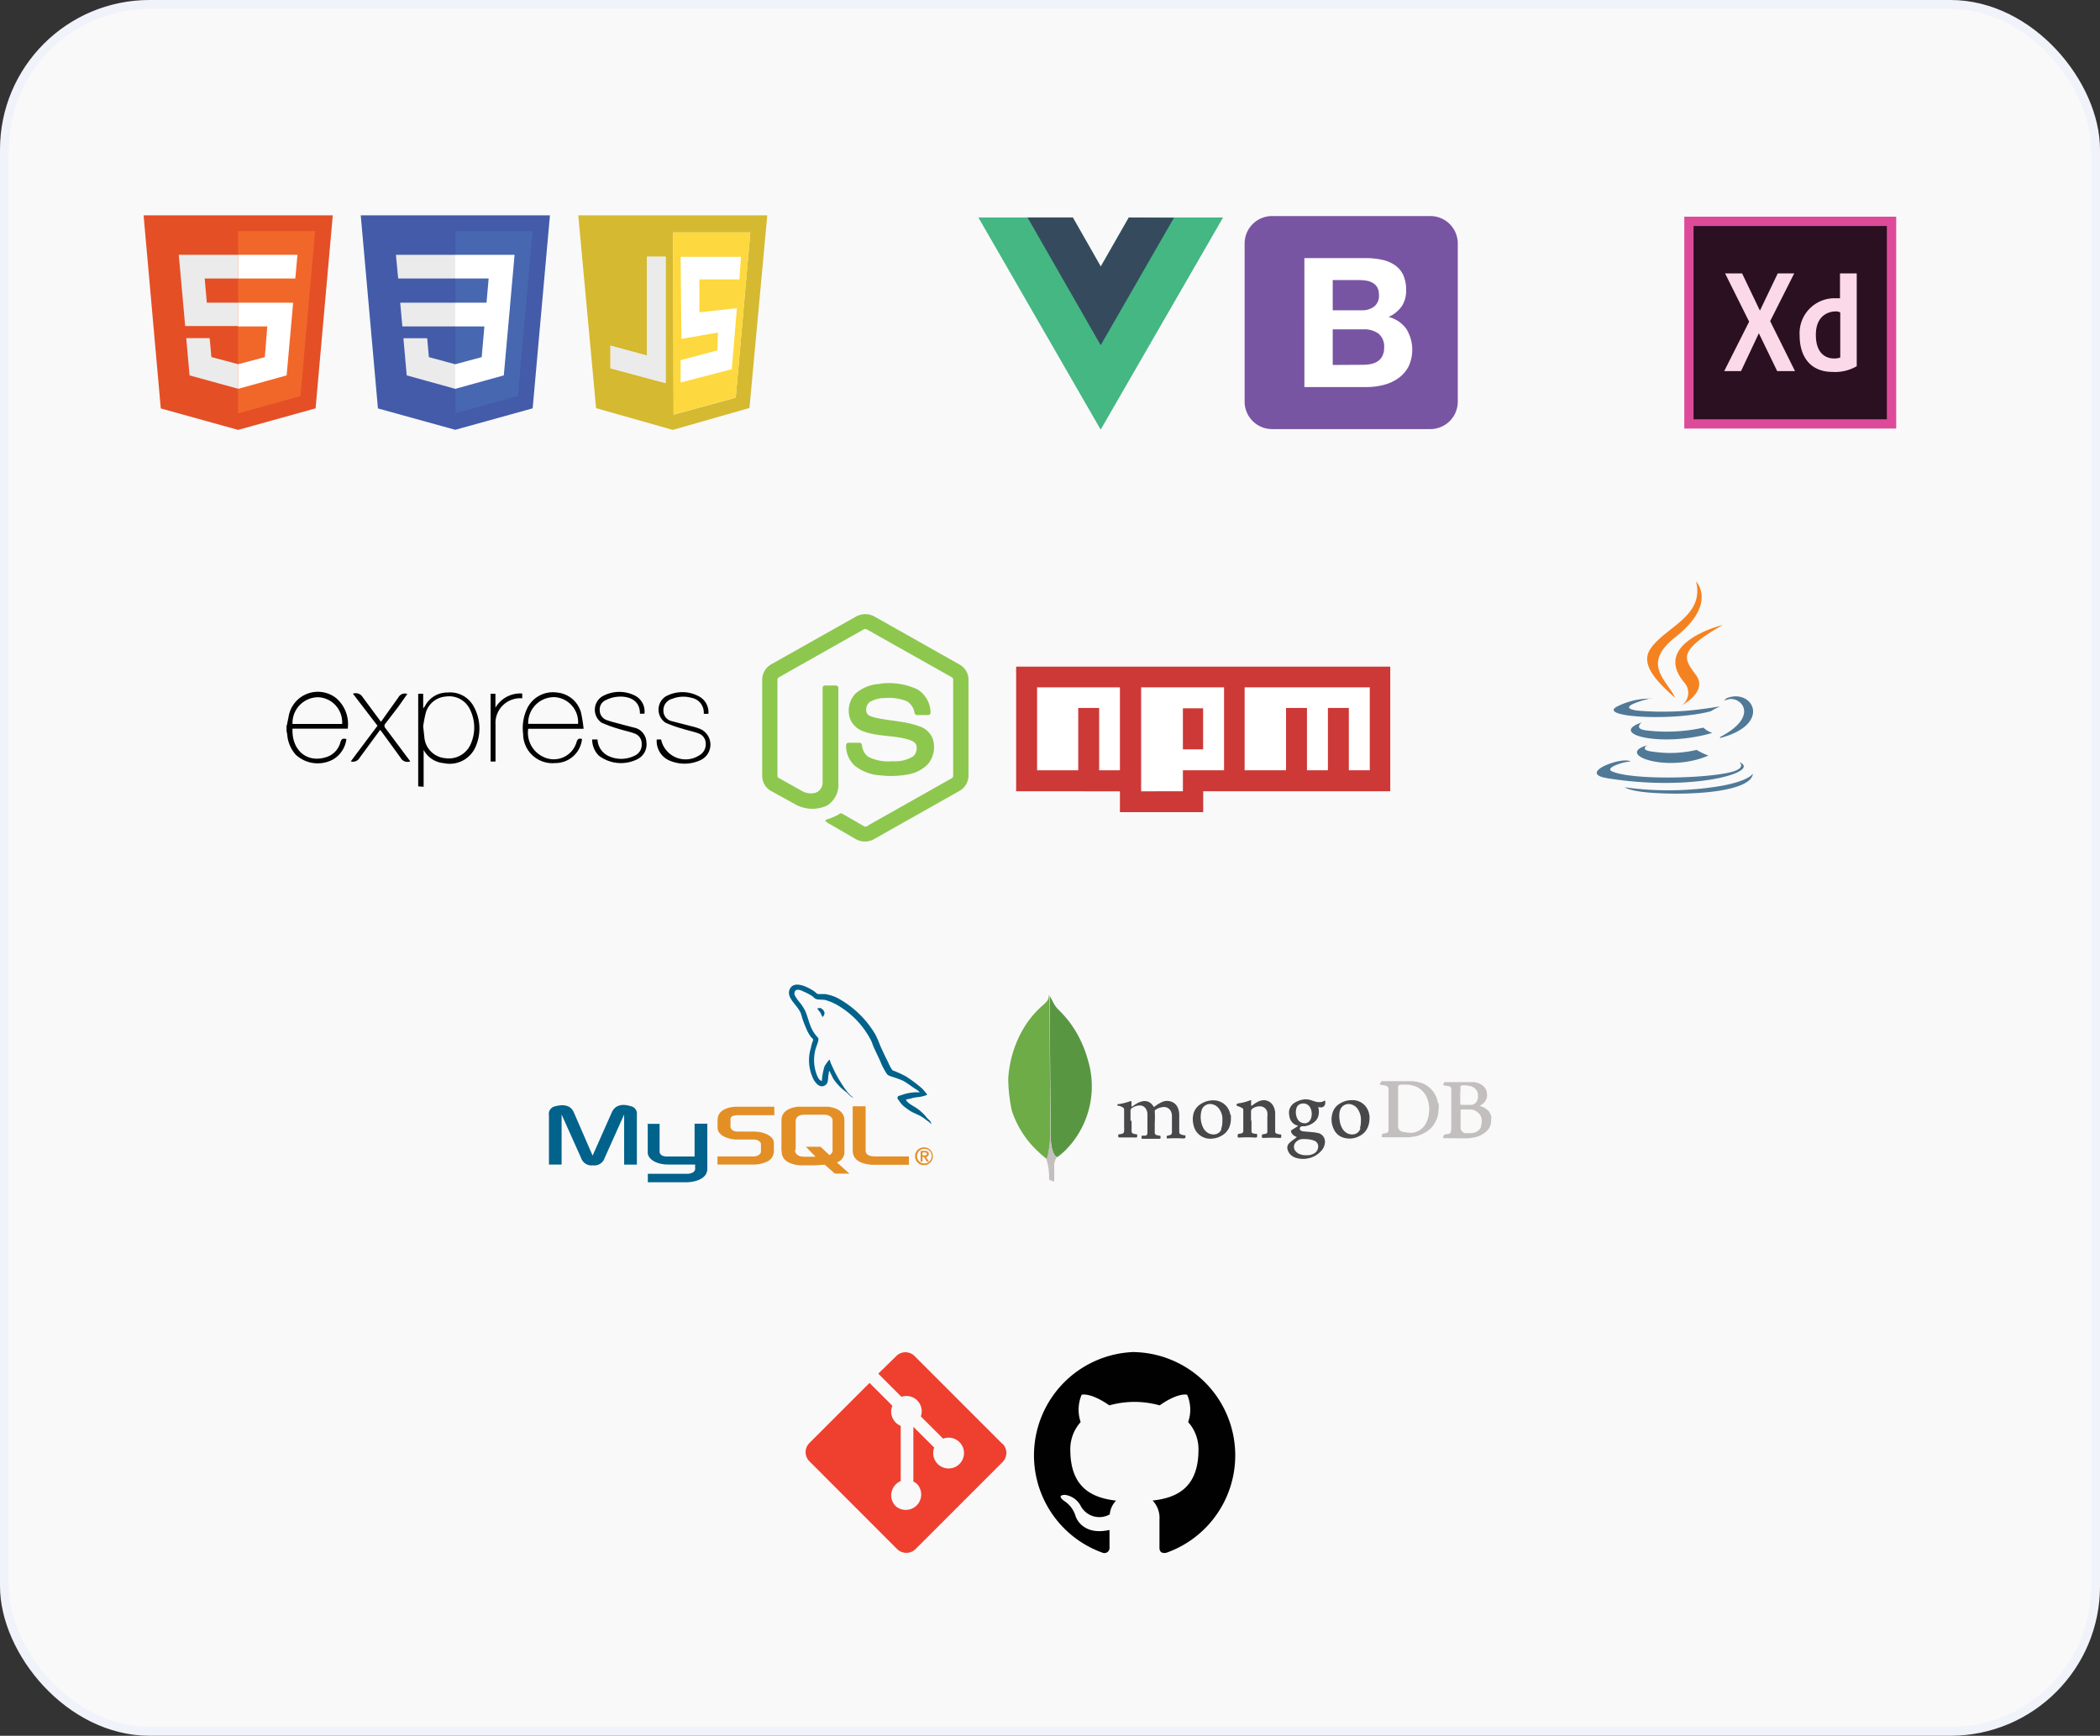 <svg xmlns="http://www.w3.org/2000/svg" viewBox="0 0 235.76 194.9"><rect x="0" y="0" width="235.76" height="194.9" fill="#333333" stroke="none"/><defs><style>.cls-1{fill:#f9f9fa;stroke:#f1f3fa;stroke-miterlimit:10;}.cls-2,.cls-4{fill:#01628b;}.cls-3,.cls-5{fill:#e38f25;}.cls-10,.cls-4,.cls-5{fill-rule:evenodd;}.cls-6{fill:#599642;}.cls-7{fill:#6dac46;}.cls-8{fill:#c3bfbf;}.cls-9{fill:#48484a;}.cls-10,.cls-30{fill:#010101;}.cls-11{fill:#ef3f2f;}.cls-12{fill:#dd4a9a;}.cls-13{fill:#2a1021;}.cls-14{fill:#fbd9e8;}.cls-15{fill:#fff;}.cls-16{fill:#d5b930;}.cls-17,.cls-18,.cls-25{fill:#ebebeb;}.cls-17{fill-opacity:0;}.cls-17,.cls-18{opacity:0.99;isolation:isolate;}.cls-18{fill-opacity:0.92;}.cls-19{fill:#fdd83e;}.cls-20{fill:#7855a3;}.cls-21{fill:#44b783;}.cls-22{fill:#364a5e;}.cls-23{fill:#435ba9;}.cls-24{fill:#4767b0;}.cls-26{fill:#e44f26;}.cls-27{fill:#f1672a;}.cls-28{fill:#cc3937;}.cls-29{fill:#8ec74e;}.cls-31{fill:#507997;}.cls-32{fill:#f58220;}</style></defs><g id="Layer_1" data-name="Layer 1"><rect class="cls-1" x="0.5" y="0.5" width="234.76" height="193.9" rx="16.29"/></g><g id="Layer_3" data-name="Layer 3"><path class="cls-2" d="M73.9,147h1.42v-5.62l2.2,4.91a1.22,1.22,0,0,0,1.32.8,1.2,1.2,0,0,0,1.3-.8l2.2-4.91v5.63h1.43v-5.62a.85.85,0,0,0-.68-.94c-1.08-.34-1.8-.05-2.13.68L78.8,146l-2.1-4.84c-.31-.73-1-1-2.13-.69a.86.86,0,0,0-.67,1Zm11-4.57h1.42v3.1c0,.16.06.56.84.57.39,0,3.07,0,3.09,0v-3.69h1.43v5.05c0,1.24-1.54,1.51-2.26,1.53H85v-.95h4.5c.92-.1.81-.56.81-.71V147h-3c-1.41,0-2.31-.63-2.32-1.34,0-.06,0-3.16,0-3.19Z" transform="translate(-12.27 -16.24)"/><path class="cls-3" d="M92.82,147h4.1a3.19,3.19,0,0,0,1.31-.27,1.29,1.29,0,0,0,.92-1.17v-1c0-.41-.34-.79-1-1.05a3.72,3.72,0,0,0-1.22-.21H95.19c-.57,0-.85-.17-.91-.55a.32.32,0,0,1,0-.13V142a.27.27,0,0,1,0-.12c.06-.29.22-.37.72-.42h4.2v-.95h-4a3.86,3.86,0,0,0-1.15.12c-.85.27-1.22.69-1.22,1.42v.83c0,.64.72,1.18,1.94,1.31l.41,0h1.63c.45,0,.64.12.78.28a.33.33,0,0,1,.11.25v.84a.48.48,0,0,1-.2.33,1,1,0,0,1-.61.2H92.82V147ZM108,145.39c0,1,.72,1.53,2.19,1.64h4.12v-.94H110.6c-.83,0-1.15-.21-1.15-.72v-4.91H108v4.92Zm-8,.05v-3.38c0-.86.6-1.38,1.79-1.55l.39,0h2.7l.4,0c1.19.17,1.79.69,1.79,1.55v3.38a1.24,1.24,0,0,1-.84,1.32l1.4,1.26H106l-1.14-1-1.14.07h-1.52a3.27,3.27,0,0,1-.84-.12c-.91-.25-1.34-.72-1.34-1.51Zm1.53-.08a.89.89,0,0,0,0,.14c.09.4.45.62,1,.62h1.3L102.74,145h1.65l1,.94a.65.65,0,0,0,.35-.46.3.3,0,0,0,0-.13v-3.25a.32.32,0,0,0,0-.13c-.08-.36-.45-.57-1-.57h-2.14c-.64,0-1,.27-1,.7v3.22Z" transform="translate(-12.27 -16.24)"/><path class="cls-2" d="M115.59,138.9a5.07,5.07,0,0,0-2.11.3c-.17.07-.43.07-.45.27s.1.24.17.35a2.85,2.85,0,0,0,.57.67c.23.17.46.35.7.5.43.26.91.41,1.32.67.24.16.48.35.72.52s.2.22.35.28v0a3.78,3.78,0,0,1-.17-.35l-.33-.32a5.13,5.13,0,0,0-1.14-1.09c-.34-.25-1.1-.58-1.25-1l0,0a6.27,6.27,0,0,0,.75-.17c.37-.1.7-.08,1.09-.18l.52-.15v-.1a8.3,8.3,0,0,0-.54-.64,15.94,15.94,0,0,0-1.8-1.35,10.84,10.84,0,0,0-1.14-.54c-.12-.07-.34-.1-.42-.2a4.91,4.91,0,0,1-.45-.85c-.31-.6-.62-1.26-.9-1.89a10.77,10.77,0,0,0-.54-1.24,11,11,0,0,0-4.23-4.08,4.9,4.9,0,0,0-1.4-.45l-.82,0c-.17-.07-.34-.28-.5-.37-.62-.4-2.22-1.26-2.68-.13-.29.71.43,1.41.69,1.77a4.52,4.52,0,0,1,.55.82,4.74,4.74,0,0,1,.17.57,14.48,14.48,0,0,0,.58,1.47,4.94,4.94,0,0,0,.4.67c.09.12.24.18.27.37a3.41,3.41,0,0,0-.25.82,4.79,4.79,0,0,0,.32,3.66c.18.28.59.88,1.15.65s.38-.82.52-1.37c0-.12,0-.22.08-.3v0l.44.89a6,6,0,0,0,1.42,1.47c.26.2.47.53.8.65v0h0c-.06-.1-.16-.14-.25-.22a5.89,5.89,0,0,1-.57-.65,15.78,15.78,0,0,1-1.22-2c-.17-.33-.32-.7-.47-1-.06-.14-.06-.33-.17-.4a5,5,0,0,0-.53.74,6.73,6.73,0,0,0-.3,1.65l0,0c-.34-.08-.46-.44-.59-.74a4.68,4.68,0,0,1-.1-2.92c.07-.23.41-1,.27-1.17s-.28-.33-.4-.49a4.33,4.33,0,0,1-.39-.7c-.27-.6-.4-1.28-.68-1.89a5.23,5.23,0,0,0-.54-.84,4.8,4.8,0,0,1-.6-.85.51.51,0,0,1,0-.45.21.21,0,0,1,.15-.15c.14-.11.55,0,.7.1a7.18,7.18,0,0,1,1.07.55c.16.11.32.32.52.37H104c.35.09.74,0,1.07.13a6.16,6.16,0,0,1,1.57.75,9.66,9.66,0,0,1,3.41,3.73c.13.25.18.48.3.75.23.52.51,1.07.74,1.59a7.58,7.58,0,0,0,.77,1.47c.17.22.83.34,1.12.47a6.9,6.9,0,0,1,.75.3c.38.22.74.5,1.1.74.17.13.71.4.74.63Z" transform="translate(-12.27 -16.24)"/><path class="cls-4" d="M104.47,129.42a2,2,0,0,0-.45.05v0h0a3.12,3.12,0,0,0,.34.45l.25.52,0,0a.62.62,0,0,0,.22-.55c-.06-.06-.07-.14-.12-.22s-.21-.16-.3-.25Z" transform="translate(-12.27 -16.24)"/><path class="cls-5" d="M115,146.07a1,1,0,1,0,1-1A1,1,0,0,0,115,146.07Zm1.86,0a.82.82,0,1,1-.81-.83A.81.81,0,0,1,116.87,146.07Zm-.53.6h.23l-.34-.53a.31.31,0,0,0,.32-.33c0-.24-.15-.34-.45-.34h-.46v1.2h.2v-.52H116l.32.52Zm-.5-.69v-.34h.23c.12,0,.27,0,.27.16s-.14.18-.29.18Z" transform="translate(-12.27 -16.24)"/><path class="cls-6" d="M130.09,128l.56,1.05a3.06,3.06,0,0,0,.42.53,13.2,13.2,0,0,1,1.31,1.48,12.61,12.61,0,0,1,2,4.12A10.18,10.18,0,0,1,132,145.28a8.38,8.38,0,0,1-1,.87c-.2,0-.29-.15-.37-.28a2.28,2.28,0,0,1-.28-.82,4,4,0,0,1-.1-1v-.16s-.18-15.74-.11-15.82Z" transform="translate(-12.27 -16.24)"/><path class="cls-7" d="M130.09,128s0,0-.07,0a1.11,1.11,0,0,1-.19.63,3.38,3.38,0,0,1-.5.5,10.75,10.75,0,0,0-2.45,3.12,12.69,12.69,0,0,0-1.42,5.11,17.84,17.84,0,0,0,.41,3.61,10.89,10.89,0,0,0,2.87,4.5,12.29,12.29,0,0,0,1,.87c.1,0,.11-.09.13-.16a2.42,2.42,0,0,0,.1-.45c.11-.57.16-1.14.23-1.71l-.12-16Z" transform="translate(-12.27 -16.24)"/><path class="cls-8" d="M130.65,146.85a1.66,1.66,0,0,1,.29-.7.69.69,0,0,1-.32-.29,2.11,2.11,0,0,1-.17-.38,6.18,6.18,0,0,1-.24-1.47v-.3c-.06,0-.07.44-.07.49a11,11,0,0,1-.21,1.54,1.23,1.23,0,0,1-.18.59.22.22,0,0,0,0,.08,6.88,6.88,0,0,1,.3,1.85v.23c0,.27,0,.22.22.31a.82.82,0,0,1,.28.11c.07,0,.08,0,.08-.1l0-.38v-1.05a3.08,3.08,0,0,1,0-.53Z" transform="translate(-12.27 -16.24)"/><path class="cls-9" d="M139.31,142.08v1.09a.49.49,0,0,0,0,.12.28.28,0,0,0,.21.25,1.91,1.91,0,0,0,.33.06c.06,0,.08,0,.09.11,0,.24,0,.27-.25.25-.55,0-1.1,0-1.65,0H138c-.17,0-.19,0-.19-.18,0,0,0-.06,0-.09a.07.07,0,0,1,.08-.08,2.79,2.79,0,0,0,.33-.06.3.3,0,0,0,.25-.28,4.18,4.18,0,0,0,0-.5v-1.91a.29.29,0,0,0-.15-.28,2.09,2.09,0,0,0-.41-.17l-.12,0c-.11-.05-.11-.14,0-.2a.25.25,0,0,1,.12,0,7,7,0,0,0,1.27-.33c.09,0,.11,0,.12.07a.86.86,0,0,1,0,.16,2.62,2.62,0,0,0,0,.27s0,.08,0,.1.07,0,.1,0a3.88,3.88,0,0,1,.47-.32,2.17,2.17,0,0,1,.76-.28,1.09,1.09,0,0,1,.86.26,1.69,1.69,0,0,1,.27.32c.07.1.08.1.17,0a4.22,4.22,0,0,1,.87-.51,1.38,1.38,0,0,1,1,0,1.2,1.2,0,0,1,.7.68,2,2,0,0,1,.16.8v1.91a.29.29,0,0,0,.18.28,2.23,2.23,0,0,0,.43.1c.09,0,.09,0,.09.12s0,.25-.26.23a16.45,16.45,0,0,0-1.72,0c-.12,0-.12,0-.13-.1v0c0-.19,0-.19.18-.23l.19-.05a.29.29,0,0,0,.22-.28l0-.54v-1.4a1.11,1.11,0,0,0-.08-.36.86.86,0,0,0-1-.55,1.62,1.62,0,0,0-.77.3.16.16,0,0,0-.08.15,12.71,12.71,0,0,1,0,1.38v1a.28.28,0,0,0,.24.31l.33.07c.05,0,.08,0,.08.08v.06c0,.2,0,.21-.22.2q-.87,0-1.71,0c-.2,0-.21,0-.2-.21s0-.12.13-.14l.23,0c.21,0,.29-.12.3-.34l0-.48V141.3a1.16,1.16,0,0,0-.15-.51.76.76,0,0,0-.67-.42,1.47,1.47,0,0,0-.84.24.4.4,0,0,0-.24.43v1.05Zm13.46,0v1a1.8,1.8,0,0,0,0,.22.22.22,0,0,0,.17.2,2.32,2.32,0,0,0,.38.06c.07,0,.08,0,.09.09v.05c0,.25,0,.28-.28.27a12.66,12.66,0,0,0-1.63,0h-.21s-.05,0-.06-.05a.76.76,0,0,1,0-.3s0,0,.08-.06l.29-.05a.27.27,0,0,0,.25-.3l0-.6V140.9a.25.25,0,0,0-.16-.26,2.13,2.13,0,0,0-.41-.18l-.12-.05c-.1-.06-.11-.15,0-.22a.2.2,0,0,1,.15-.06,5.68,5.68,0,0,0,1.33-.35c.05,0,.07,0,.09,0a.22.22,0,0,1,0,.14l0,.34s0,.1,0,.12.07,0,.11,0a3.15,3.15,0,0,1,.69-.45,1.42,1.42,0,0,1,.71-.15,1.2,1.2,0,0,1,1,.69,1.79,1.79,0,0,1,.19.72l0,.52v1.58a.23.23,0,0,0,.17.24,2.34,2.34,0,0,0,.38.09c.12,0,.13,0,.13.15v0c0,.25,0,.25-.27.24a14.23,14.23,0,0,0-1.6,0h-.21s-.07,0-.08-.05a.66.66,0,0,1,0-.28.07.07,0,0,1,.07-.07l.33-.06a.23.23,0,0,0,.2-.2v-1.7a2.19,2.19,0,0,0,0-.51.83.83,0,0,0-.74-.67,1.36,1.36,0,0,0-.9.23.39.39,0,0,0-.19.36v1Z" transform="translate(-12.27 -16.24)"/><path class="cls-8" d="M173.7,140.1a2.74,2.74,0,0,0-.61-1.39,2.79,2.79,0,0,0-1.1-.82,4,4,0,0,0-1.41-.25c-.2,0-2.93,0-3.13,0a.1.1,0,0,0-.12.05.83.83,0,0,0-.09.16c-.09.19-.09.18.12.21a4,4,0,0,1,.5.09.39.39,0,0,1,.29.3c0,.08,0,2.59,0,3.77l0,.83a.58.58,0,0,1,0,.19.33.33,0,0,1-.16.19.84.84,0,0,1-.31.08c-.19,0-.22,0-.28.24l0,.08c0,.09,0,.11.08.11l2.14,0h.84l.58-.08a3.65,3.65,0,0,0,1.74-.82,2.9,2.9,0,0,0,.68-.91,3,3,0,0,0,.31-1.27,2.5,2.5,0,0,0,0-.77Zm-1,1a3,3,0,0,1-.36,1.3,2,2,0,0,1-1.32,1,2.32,2.32,0,0,1-.79,0,2.63,2.63,0,0,1-.56-.1.61.61,0,0,1-.44-.63v-4.31c0-.26.12-.31.3-.32a4.83,4.83,0,0,1,.85,0,3.18,3.18,0,0,1,.86.21,2.36,2.36,0,0,1,.57.35,2.51,2.51,0,0,1,.78,1.23,3.43,3.43,0,0,1,.12,1.19Zm7,.7a.57.57,0,0,0,0-.13,1.36,1.36,0,0,0-.59-.92,2.17,2.17,0,0,0-.69-.32.42.42,0,0,0-.12,0s0,0,.05,0a1.84,1.84,0,0,0,.4-.26,1.42,1.42,0,0,0,.45-.7,1.14,1.14,0,0,0,0-.45,1.19,1.19,0,0,0-.52-.93,1.92,1.92,0,0,0-1.11-.35c-.77,0-1.55,0-2.32,0a5.15,5.15,0,0,1-.68,0s-.1,0-.13,0a1,1,0,0,0-.14.29c0,.05,0,.08.07.08l.49.08a.34.34,0,0,1,.34.3,2.17,2.17,0,0,1,0,.36v4a2.31,2.31,0,0,1-.05.46.25.25,0,0,1-.18.22,1.63,1.63,0,0,1-.43.08.21.21,0,0,0-.19.13.66.66,0,0,0-.06.2c0,.08,0,.11.09.1s2.42.05,2.87,0a5.32,5.32,0,0,0,.78-.14,2.82,2.82,0,0,0,1.2-.71,1.54,1.54,0,0,0,.44-1,1.42,1.42,0,0,0,0-.29Zm-3.47-2.93,0-.57a.16.16,0,0,1,.15-.18,2.18,2.18,0,0,1,.51,0,3,3,0,0,1,.51.09,1.08,1.08,0,0,1,.7.57,1.13,1.13,0,0,1,.1.44,1.44,1.44,0,0,1-.09.58.77.77,0,0,1-.59.49,10.18,10.18,0,0,1-1.19,0c-.11,0-.12,0-.12-.12v-.68a4.42,4.42,0,0,1,0-.63Zm2.33,3.84a1.15,1.15,0,0,1-.66.67,1.33,1.33,0,0,1-.52.09,4.92,4.92,0,0,1-.67,0,.64.64,0,0,1-.46-.56c0-.37,0-.74,0-1v-.94c0-.12,0-.15.14-.15H177l.46,0a1.53,1.53,0,0,1,.84.44,1.12,1.12,0,0,1,.31.71,1.52,1.52,0,0,1-.09.73Z" transform="translate(-12.27 -16.24)"/><path class="cls-9" d="M160.34,140.58l.19,0a.46.46,0,0,0,.5-.34.72.72,0,0,0,0-.41s-.06,0-.08,0a.82.82,0,0,1-.36.15,1.64,1.64,0,0,1-.76-.08l-.35-.12a2,2,0,0,0-.76-.1,2.64,2.64,0,0,0-1,.32,1.39,1.39,0,0,0-.7.84,1.57,1.57,0,0,0,0,.68,1.26,1.26,0,0,0,.82,1.08l.08,0c.07,0,.07.07,0,.12l-.18.12-.43.27c-.11.06-.12.11-.09.23a.79.79,0,0,0,.23.34,1.38,1.38,0,0,0,.33.2c.08,0,.08,0,0,.11l-.41.3a2.5,2.5,0,0,0-.39.34.71.71,0,0,0-.17.64,1.32,1.32,0,0,0,.37.65,1.57,1.57,0,0,0,.66.35,2.65,2.65,0,0,0,1.22.05,2.62,2.62,0,0,0,1.5-.81,1.54,1.54,0,0,0,.46-1.05,1,1,0,0,0-.77-1l-.39-.07-1.18-.11a.77.77,0,0,1-.36-.09.25.25,0,0,1-.09-.36.33.33,0,0,1,.25-.13l.23,0a2.08,2.08,0,0,0,1.2-.55,1.29,1.29,0,0,0,.37-.61,2,2,0,0,0,0-.94c0-.08,0-.09.09-.07Zm-1.75,3.56a.56.56,0,0,0,.13,0,3.89,3.89,0,0,1,.9.11l.28.11a.68.68,0,0,1,.35.72.89.89,0,0,1-.5.7,1.39,1.39,0,0,1-.6.17,1.77,1.77,0,0,1-.23,0,1.65,1.65,0,0,1-.73-.12,1,1,0,0,1-.42-.28.74.74,0,0,1,0-1.08A1.05,1.05,0,0,1,158.59,144.14Zm.81-2.23a.69.69,0,0,1-.8.44.86.86,0,0,1-.67-.48,1.58,1.58,0,0,1-.13-1.13.7.7,0,0,1,.58-.57.87.87,0,0,1,1,.47,1.53,1.53,0,0,1,.15.77,1.51,1.51,0,0,1-.11.5Zm-9-.49a2,2,0,0,0-.47-1,1.93,1.93,0,0,0-1.46-.63,2.55,2.55,0,0,0-1.37.4,1.84,1.84,0,0,0-.84,1.09,2.56,2.56,0,0,0,0,1.26,1.91,1.91,0,0,0,2.17,1.54,2.35,2.35,0,0,0,.88-.26,2,2,0,0,0,.92-.9,2.52,2.52,0,0,0,.23-1.1l0-.37Zm-1,1.59a.89.89,0,0,1-.74.6,1.23,1.23,0,0,1-.87-.22,1.47,1.47,0,0,1-.45-.54,2.75,2.75,0,0,1-.19-1.87,1,1,0,0,1,.3-.52,1,1,0,0,1,.91-.23,1.27,1.27,0,0,1,.78.52,2,2,0,0,1,.36.92,4.2,4.2,0,0,1,0,.44,2.33,2.33,0,0,1-.14.9ZM166,141.48a1.91,1.91,0,0,0-.5-1.11,1.86,1.86,0,0,0-1.44-.6,2.49,2.49,0,0,0-1.33.36,1.8,1.8,0,0,0-.89,1.18A2.44,2.44,0,0,0,162,143a1.72,1.72,0,0,0,1.16,1,2.31,2.31,0,0,0,1.69-.18,1.91,1.91,0,0,0,1-1.07,2.55,2.55,0,0,0,.17-.95,1.89,1.89,0,0,0,0-.29Zm-1,1.44a.91.91,0,0,1-.77.69,1.2,1.2,0,0,1-.84-.2,1.41,1.41,0,0,1-.49-.59,2.19,2.19,0,0,1-.23-.78,3,3,0,0,1,0-1,1.59,1.59,0,0,1,.07-.2,1,1,0,0,1,1.16-.61,1.3,1.3,0,0,1,.82.57,2.21,2.21,0,0,1,.33.94,1.82,1.82,0,0,1,0,.4,2.23,2.23,0,0,1-.11.78Z" transform="translate(-12.27 -16.24)"/><path class="cls-10" d="M139.63,168.05a11.61,11.61,0,0,0-3.57,22.54.57.57,0,0,0,.77-.56c0-.27,0-1,0-2-3.14.7-3.81-1.55-3.81-1.55a3.05,3.05,0,0,0-1.25-1.69c-1-.72.07-.7.07-.7a2.36,2.36,0,0,1,1.73,1.19,2.37,2.37,0,0,0,3.29,1,2.47,2.47,0,0,1,.71-1.54c-2.5-.3-5.14-1.29-5.14-5.72a4.52,4.52,0,0,1,1.16-3.1,4.34,4.34,0,0,1,.11-3.07s.95-.31,3.11,1.19a10.61,10.61,0,0,1,2.82-.39,10.74,10.74,0,0,1,2.83.39c2.15-1.5,3.09-1.19,3.09-1.19a4.22,4.22,0,0,1,.11,3.07,4.54,4.54,0,0,1,1.16,3.1c0,4.44-2.64,5.42-5.15,5.71a2.8,2.8,0,0,1,.77,2.14c0,1.54,0,2.79,0,3.17s.2.67.78.55a11.6,11.6,0,0,0-3.56-22.53Z" transform="translate(-12.27 -16.24)"/><path class="cls-11" d="M124.77,178.33l-9.85-9.85a1.44,1.44,0,0,0-2,0h0l-2.05,2,2.6,2.6a1.72,1.72,0,0,1,2.18,2.2l2.5,2.5a1.73,1.73,0,1,1-1,1l-2.34-2.33v6.14a1.92,1.92,0,0,1,.46.33,1.73,1.73,0,0,1-2.44,2.44h0a1.72,1.72,0,0,1,0-2.44h0a1.64,1.64,0,0,1,.56-.38v-6.2a1.71,1.71,0,0,1-.56-.37,1.73,1.73,0,0,1-.38-1.89l-2.56-2.56-6.75,6.75a1.45,1.45,0,0,0,0,2.05h0l9.85,9.86a1.47,1.47,0,0,0,2.06,0h0l9.8-9.8a1.45,1.45,0,0,0,0-2h0" transform="translate(-12.27 -16.24)"/><g id="_3_XD_Adobe" data-name="3, XD, Adobe"><rect class="cls-12" x="189.09" y="24.33" width="23.79" height="23.79"/><rect class="cls-13" x="190.13" y="25.38" width="21.7" height="21.7"/><path class="cls-14" d="M213.7,46.94h-1.85l-2,4.18-2-4.18h-1.91l2.7,5.42-2.8,5.55h1.89l2-4.25,2.06,4.25h2L211,52.3Zm5.14,0v2.79h-.53a3.92,3.92,0,0,0-4,4.19c0,2.33,1.18,4.08,3.69,4.08a4.83,4.83,0,0,0,2.72-.64V46.94Zm0,9.45a1.82,1.82,0,0,1-.71.1c-.5,0-2-.22-2-2.65s1.76-2.63,2.18-2.63a.91.91,0,0,1,.56.12v5.06Z" transform="translate(-12.27 -16.24)"/></g><rect class="cls-15" x="75.55" y="26.6" width="8.01" height="18.69"/><g id="g5193"><path id="path5113" class="cls-16" d="M79.19,62.07l-2-21.65H98.41l-2,21.63L87.8,64.51Zm15.68-1.18,1.64-18.55H87.83L87.9,62.8ZM87,45.06H84.91l0,11.11L80.8,55.05v2.54L87,59.26V45.06Z" transform="translate(-12.27 -16.24)"/><path id="path5159" class="cls-17" d="M86.33,59.06l-3-.82-2.49-.67V56.32c0-1.22,0-1.25.12-1.2l2,.56,1.89.52,0-5.54V45.12H87v7c0,5.6,0,7.05-.07,7.05l-.58-.15Z" transform="translate(-12.27 -16.24)"/><path id="path5157" class="cls-18" d="M80.81,57.59V55.05s2.61.73,4.09,1.12l0-11.1H87V59.26l-6.21-1.67Z" transform="translate(-12.27 -16.24)"/><path id="path5117" class="cls-19" d="M87.83,42.34h8.68L94.87,60.88l-7,1.91Zm6.59,15.44L95,50.84l-4.21.47v-3.7l4.49,0,.18-2.53-6.78,0,.09,9.21,4.1-.71-.06,2-4.13,1.1,0,2.51,5.71-1.48Z" transform="translate(-12.27 -16.24)"/></g><path class="cls-20" d="M152,61.34a3.08,3.08,0,0,0,3.09,3.08h17.75a3.08,3.08,0,0,0,3.09-3.08V43.58a3.08,3.08,0,0,0-3.09-3.08H155.06A3.08,3.08,0,0,0,152,43.58V61.34Z" transform="translate(-12.27 -16.24)"/><path class="cls-15" d="M161.89,51.08V47.69h3a5.44,5.44,0,0,1,.82.07,2,2,0,0,1,.7.26,1.47,1.47,0,0,1,.49.5,1.74,1.74,0,0,1,.18.84,1.51,1.51,0,0,1-.55,1.31,2.22,2.22,0,0,1-1.4.41Zm-3.18-5.86V59.7h7a7.55,7.55,0,0,0,1.9-.24,5,5,0,0,0,1.64-.75,3.74,3.74,0,0,0,1.15-1.31,4.45,4.45,0,0,0-.24-4.22,3.49,3.49,0,0,0-2-1.35,3.67,3.67,0,0,0,1.48-1.2,3.15,3.15,0,0,0,.49-1.82,4,4,0,0,0-.33-1.71,2.82,2.82,0,0,0-.95-1.1,3.94,3.94,0,0,0-1.46-.6,9,9,0,0,0-1.88-.18Zm3.18,12v-4h3.47a2.69,2.69,0,0,1,1.67.48,1.87,1.87,0,0,1,.63,1.59,1.94,1.94,0,0,1-.2.93,1.44,1.44,0,0,1-.51.58,2.09,2.09,0,0,1-.75.31,4.43,4.43,0,0,1-.9.09Z" transform="translate(-12.27 -16.24)"/><path id="path4" class="cls-21" d="M139,40.66l-3.15,5.51-3.14-5.51H122.11l13.73,23.82,13.74-23.82Z" transform="translate(-12.27 -16.24)"/><path id="path6" class="cls-22" d="M139,40.66l-3.15,5.51-3.14-5.51h-5.08L135.84,55l8.23-14.31Z" transform="translate(-12.27 -16.24)"/><g id="layer1"><polygon id="polygon2989" class="cls-23" points="61.74 24.18 59.8 45.85 51.11 48.26 42.43 45.86 40.5 24.18 61.74 24.18"/><polygon id="polygon2991" class="cls-24" points="51.12 46.42 58.15 44.47 59.8 25.95 51.12 25.95 51.12 46.42"/><polygon id="polygon2993" class="cls-25" points="51.12 33.99 44.93 33.99 45.17 36.65 51.12 36.65 51.12 33.99"/><polygon id="polygon2995" class="cls-25" points="51.12 28.61 51.11 28.61 44.45 28.61 44.7 31.27 51.12 31.27 51.12 28.61"/><polygon id="polygon2997" class="cls-25" points="45.29 37.98 45.66 42.15 51.11 43.66 51.12 43.66 51.12 40.9 51.11 40.9 48.15 40.1 47.96 37.98 46.52 37.98 45.29 37.98"/><polygon id="polygon3005" class="cls-15" points="54.38 36.65 54.08 40.1 51.11 40.9 51.11 43.66 56.56 42.15 56.6 41.7 57.23 34.7 57.29 33.99 57.77 28.61 51.11 28.61 51.11 31.27 54.86 31.27 54.62 33.99 51.11 33.99 51.11 36.65 54.38 36.65"/></g><path class="cls-26" d="M30.32,62.1,28.39,40.42H49.63L47.7,62.09,39,64.51Z" transform="translate(-12.27 -16.24)"/><path class="cls-27" d="M46,60.71l1.65-18.52H39V62.66Z" transform="translate(-12.27 -16.24)"/><path class="cls-25" d="M39,44.85H32.34l.72,8H39V50.23H35.49l-.24-2.72H39V44.85Zm0,12.28h0l-3-.8-.19-2.12H33.18l.37,4.18L39,59.89h0Z" transform="translate(-12.27 -16.24)"/><path class="cls-15" d="M39,52.89h3.28L42,56.34l-3,.8V59.9l5.45-1.51.73-8.16H39Zm6.6-7.33.06-.71H39v2.66h6.42l.06-.6Z" transform="translate(-12.27 -16.24)"/><g id="layer1-2" data-name="layer1"><path id="path4951" class="cls-28" d="M138,107.43v-2.34H126.35v-14h42v14h-21v2.34Z" transform="translate(-12.27 -16.24)"/><path id="path4949" class="cls-15" d="M145.07,105.09v-2.36h4.62V93.42h-9.31v11.67Z" transform="translate(-12.27 -16.24)"/><path id="path4947" class="cls-28" d="M145.07,95.77h2.27v4.61h-2.27Z" transform="translate(-12.27 -16.24)"/><path id="path4945" class="cls-15" d="M133.32,102.73v-7h2.35v7H138V93.42h-9.3v9.31Z" transform="translate(-12.27 -16.24)"/><path id="path2998" class="cls-15" d="M156.65,102.73v-7H159v7h2.35v-7h2.35v7h2.35V93.42H152v9.31Z" transform="translate(-12.27 -16.24)"/></g><path class="cls-29" d="M108.37,85.47a2.14,2.14,0,0,1,2.08,0L120,90.86a1.94,1.94,0,0,1,1,1.69v10.8a2,2,0,0,1-1.07,1.73l-9.5,5.36a2.09,2.09,0,0,1-2.12,0l-2.85-1.65a1.81,1.81,0,0,1-.55-.4c.12-.16.34-.18.52-.25a6,6,0,0,0,1.12-.53.26.26,0,0,1,.29,0l2.44,1.41c.17.1.35,0,.49-.12l9.34-5.27a.32.32,0,0,0,.17-.3V92.6a.34.34,0,0,0-.2-.34l-9.48-5.34a.37.37,0,0,0-.38,0l-9.47,5.35a.36.36,0,0,0-.2.34v10.7a.31.31,0,0,0,.18.3l2.53,1.42a2,2,0,0,0,1.58.22,1.21,1.21,0,0,0,.78-1.13V93.48a.27.27,0,0,1,.29-.27h1.22a.29.29,0,0,1,.26.33v10.7a2.72,2.72,0,0,1-1.27,2.45,3.92,3.92,0,0,1-3.5-.1l-2.72-1.5a1.94,1.94,0,0,1-1.06-1.73V92.56a2,2,0,0,1,1-1.72ZM111.12,93a7.59,7.59,0,0,1,4.11.63,3.08,3.08,0,0,1,1.51,2.68.28.28,0,0,1-.31.22h-1.2c-.18,0-.27-.15-.3-.3a1.81,1.81,0,0,0-.87-1.26,5.32,5.32,0,0,0-2.41-.35,3.43,3.43,0,0,0-1.72.43,1.09,1.09,0,0,0-.36,1.22c.13.31.48.41.77.5,1.67.43,3.43.4,5.07,1a2.41,2.41,0,0,1,1.57,1.4,3,3,0,0,1-.51,2.84,4,4,0,0,1-2.14,1.16,10.29,10.29,0,0,1-3.23.13,5.1,5.1,0,0,1-2.84-1.06,3,3,0,0,1-1-2.36.28.28,0,0,1,.3-.24h1.2a.27.27,0,0,1,.28.28,1.83,1.83,0,0,0,.69,1.29,5.12,5.12,0,0,0,2.79.5,3.73,3.73,0,0,0,2.29-.56,1.26,1.26,0,0,0,.34-1.2c-.1-.36-.48-.53-.8-.64-1.64-.52-3.43-.34-5.06-.92a2.47,2.47,0,0,1-1.55-1.36,2.78,2.78,0,0,1,.55-2.89,4.46,4.46,0,0,1,2.78-1.11Z" transform="translate(-12.27 -16.24)"/><path class="cls-30" d="M59.22,104.54V94.14h.56v1.63a2.11,2.11,0,0,0,.19-.23A2.8,2.8,0,0,1,62.52,94a3,3,0,0,1,2.94,1.58,5.1,5.1,0,0,1,.13,4.67,3.16,3.16,0,0,1-3.5,1.68,2.82,2.82,0,0,1-2.26-1.49v4.14Zm.56-6.72L59.91,99a2.57,2.57,0,0,0,2.33,2.37,2.68,2.68,0,0,0,2.92-1.69,4.55,4.55,0,0,0-.1-3.72,2.58,2.58,0,0,0-2.74-1.51,2.53,2.53,0,0,0-2.26,1.87,14.46,14.46,0,0,0-.28,1.46Zm17.83,1.41a3,3,0,0,1-3,2.69A3.29,3.29,0,0,1,71,98.65a5.12,5.12,0,0,1,.46-2.88A3.2,3.2,0,0,1,74.79,94a3.07,3.07,0,0,1,2.73,2.34,16.81,16.81,0,0,1,.27,1.73H71.57a3,3,0,0,0,2,3.28A2.66,2.66,0,0,0,77,99.56c.11-.38.3-.44.65-.33Zm-6-1.71h5.56a2.82,2.82,0,0,0-2.61-3A2.9,2.9,0,0,0,71.57,97.52Zm7.19,1.75h.55a2.16,2.16,0,0,0,1.28,1.88,3.37,3.37,0,0,0,2.91-.07,1.32,1.32,0,0,0,.77-1.29,1.19,1.19,0,0,0-.8-1.19c-.6-.22-1.23-.34-1.85-.54a14.32,14.32,0,0,1-1.86-.68,1.77,1.77,0,0,1,.07-2.94,3.9,3.9,0,0,1,3.75-.06,2,2,0,0,1,1,2h-.46s-.05,0-.05-.06c0-1.49-1.31-2-2.65-1.83a3.49,3.49,0,0,0-1.15.35A1.14,1.14,0,0,0,79.6,96a1.16,1.16,0,0,0,.77,1.09c.58.21,1.21.35,1.81.52l1.47.38a1.74,1.74,0,0,1,1.19,1.57,1.85,1.85,0,0,1-1,1.92,4.11,4.11,0,0,1-4.34-.39,2.58,2.58,0,0,1-.75-1.82Zm13-2.88h-.52a1.08,1.08,0,0,0,0-.19,1.66,1.66,0,0,0-1.36-1.6,3.33,3.33,0,0,0-2.16.1A1.31,1.31,0,0,0,86.75,96a1.19,1.19,0,0,0,.92,1.21l2.33.6a6.49,6.49,0,0,1,.75.23,1.92,1.92,0,0,1,.1,3.58,4.26,4.26,0,0,1-3.46,0A2.37,2.37,0,0,1,86,99.27h.49a2.81,2.81,0,0,0,4.27,1.79,1.4,1.4,0,0,0,.74-1.29,1.2,1.2,0,0,0-.81-1.18c-.6-.22-1.24-.34-1.85-.54a13.41,13.41,0,0,1-1.87-.67,1.77,1.77,0,0,1,0-2.92,3.88,3.88,0,0,1,3.82,0,2,2,0,0,1,1,2Zm-33.47,5.34a.87.87,0,0,1-1.09-.41l-2-2.75-.29-.38-2.3,3.13a.85.85,0,0,1-1,.41l3-4-2.76-3.6a.91.91,0,0,1,1.09.38l2.06,2.78L57,94.54a.82.82,0,0,1,1-.38L57,95.58l-1.45,1.89a.37.37,0,0,0,0,.54l0,0,2.76,3.69ZM70.9,94.11v.54a2.78,2.78,0,0,0-3,2.6,2.53,2.53,0,0,0,0,.28v4.22h-.55V94.14h.54V95.7a3.23,3.23,0,0,1,3-1.59ZM44.47,97.7l.24-1.2A3.33,3.33,0,0,1,50,94.62a3.85,3.85,0,0,1,1.31,3.44H45.11C45,100.5,46.77,102,49,101.22a2.37,2.37,0,0,0,1.49-1.65c.12-.39.31-.45.67-.34a3.11,3.11,0,0,1-1.49,2.28,3.62,3.62,0,0,1-4.21-.54,3.82,3.82,0,0,1-.94-2.22,1.69,1.69,0,0,0-.08-.39V97.7Zm.65-.17h5.56a2.82,2.82,0,0,0-2.65-3,2.89,2.89,0,0,0-2.92,3Z" transform="translate(-12.27 -16.24)"/><path class="cls-31" d="M197.19,99.93s-.92.55.64.71a12.9,12.9,0,0,0,4.92-.2,7.31,7.31,0,0,0,1.32.64c-4.65,2-10.54-.12-6.88-1.15Zm-.6-2.59s-1,.76.56.92a18.94,18.94,0,0,0,6.36-.32,2.45,2.45,0,0,0,1,.59c-5.61,1.67-11.89.16-7.88-1.19Zm11,4.53s.67.56-.76,1c-2.66.79-11.17,1-13.55,0-.84-.36.75-.88,1.26-1a4,4,0,0,1,.8-.12c-.92-.63-6.09,1.31-2.63,1.87,9.5,1.55,17.33-.68,14.87-1.79Zm-9.95-7.23s-4.33,1-1.55,1.39a34.31,34.31,0,0,0,5.72,0c1.79-.16,3.58-.48,3.58-.48a9.9,9.9,0,0,0-1.07.56c-4.41,1.15-12.88.64-10.46-.56a8.28,8.28,0,0,1,3.78-.87ZM205.37,99c4.45-2.31,2.39-4.53,1-4.25a2.5,2.5,0,0,0-.52.16.69.69,0,0,1,.4-.32c2.82-1,5,3-.92,4.53a.5.5,0,0,0,.08-.12Zm-7.31,6.28c4.29.28,10.85-.16,11-2.19,0,0-.32.8-3.54,1.39a35.55,35.55,0,0,1-10.85.16s.56.48,3.38.64Z" transform="translate(-12.27 -16.24)"/><path class="cls-32" d="M202.68,81.52s2.46,2.51-2.35,6.28c-3.86,3.06-.87,4.81,0,6.8-2.27-2-3.89-3.82-2.78-5.49C199.18,86.65,203.67,85.46,202.68,81.52Zm-1.27,11.41a1.73,1.73,0,0,1-.32,2.5s2.94-1.51,1.59-3.38-2.18-2.66,3-5.64C205.66,86.41,197.52,88.44,201.41,92.93Z" transform="translate(-12.27 -16.24)"/></g></svg>